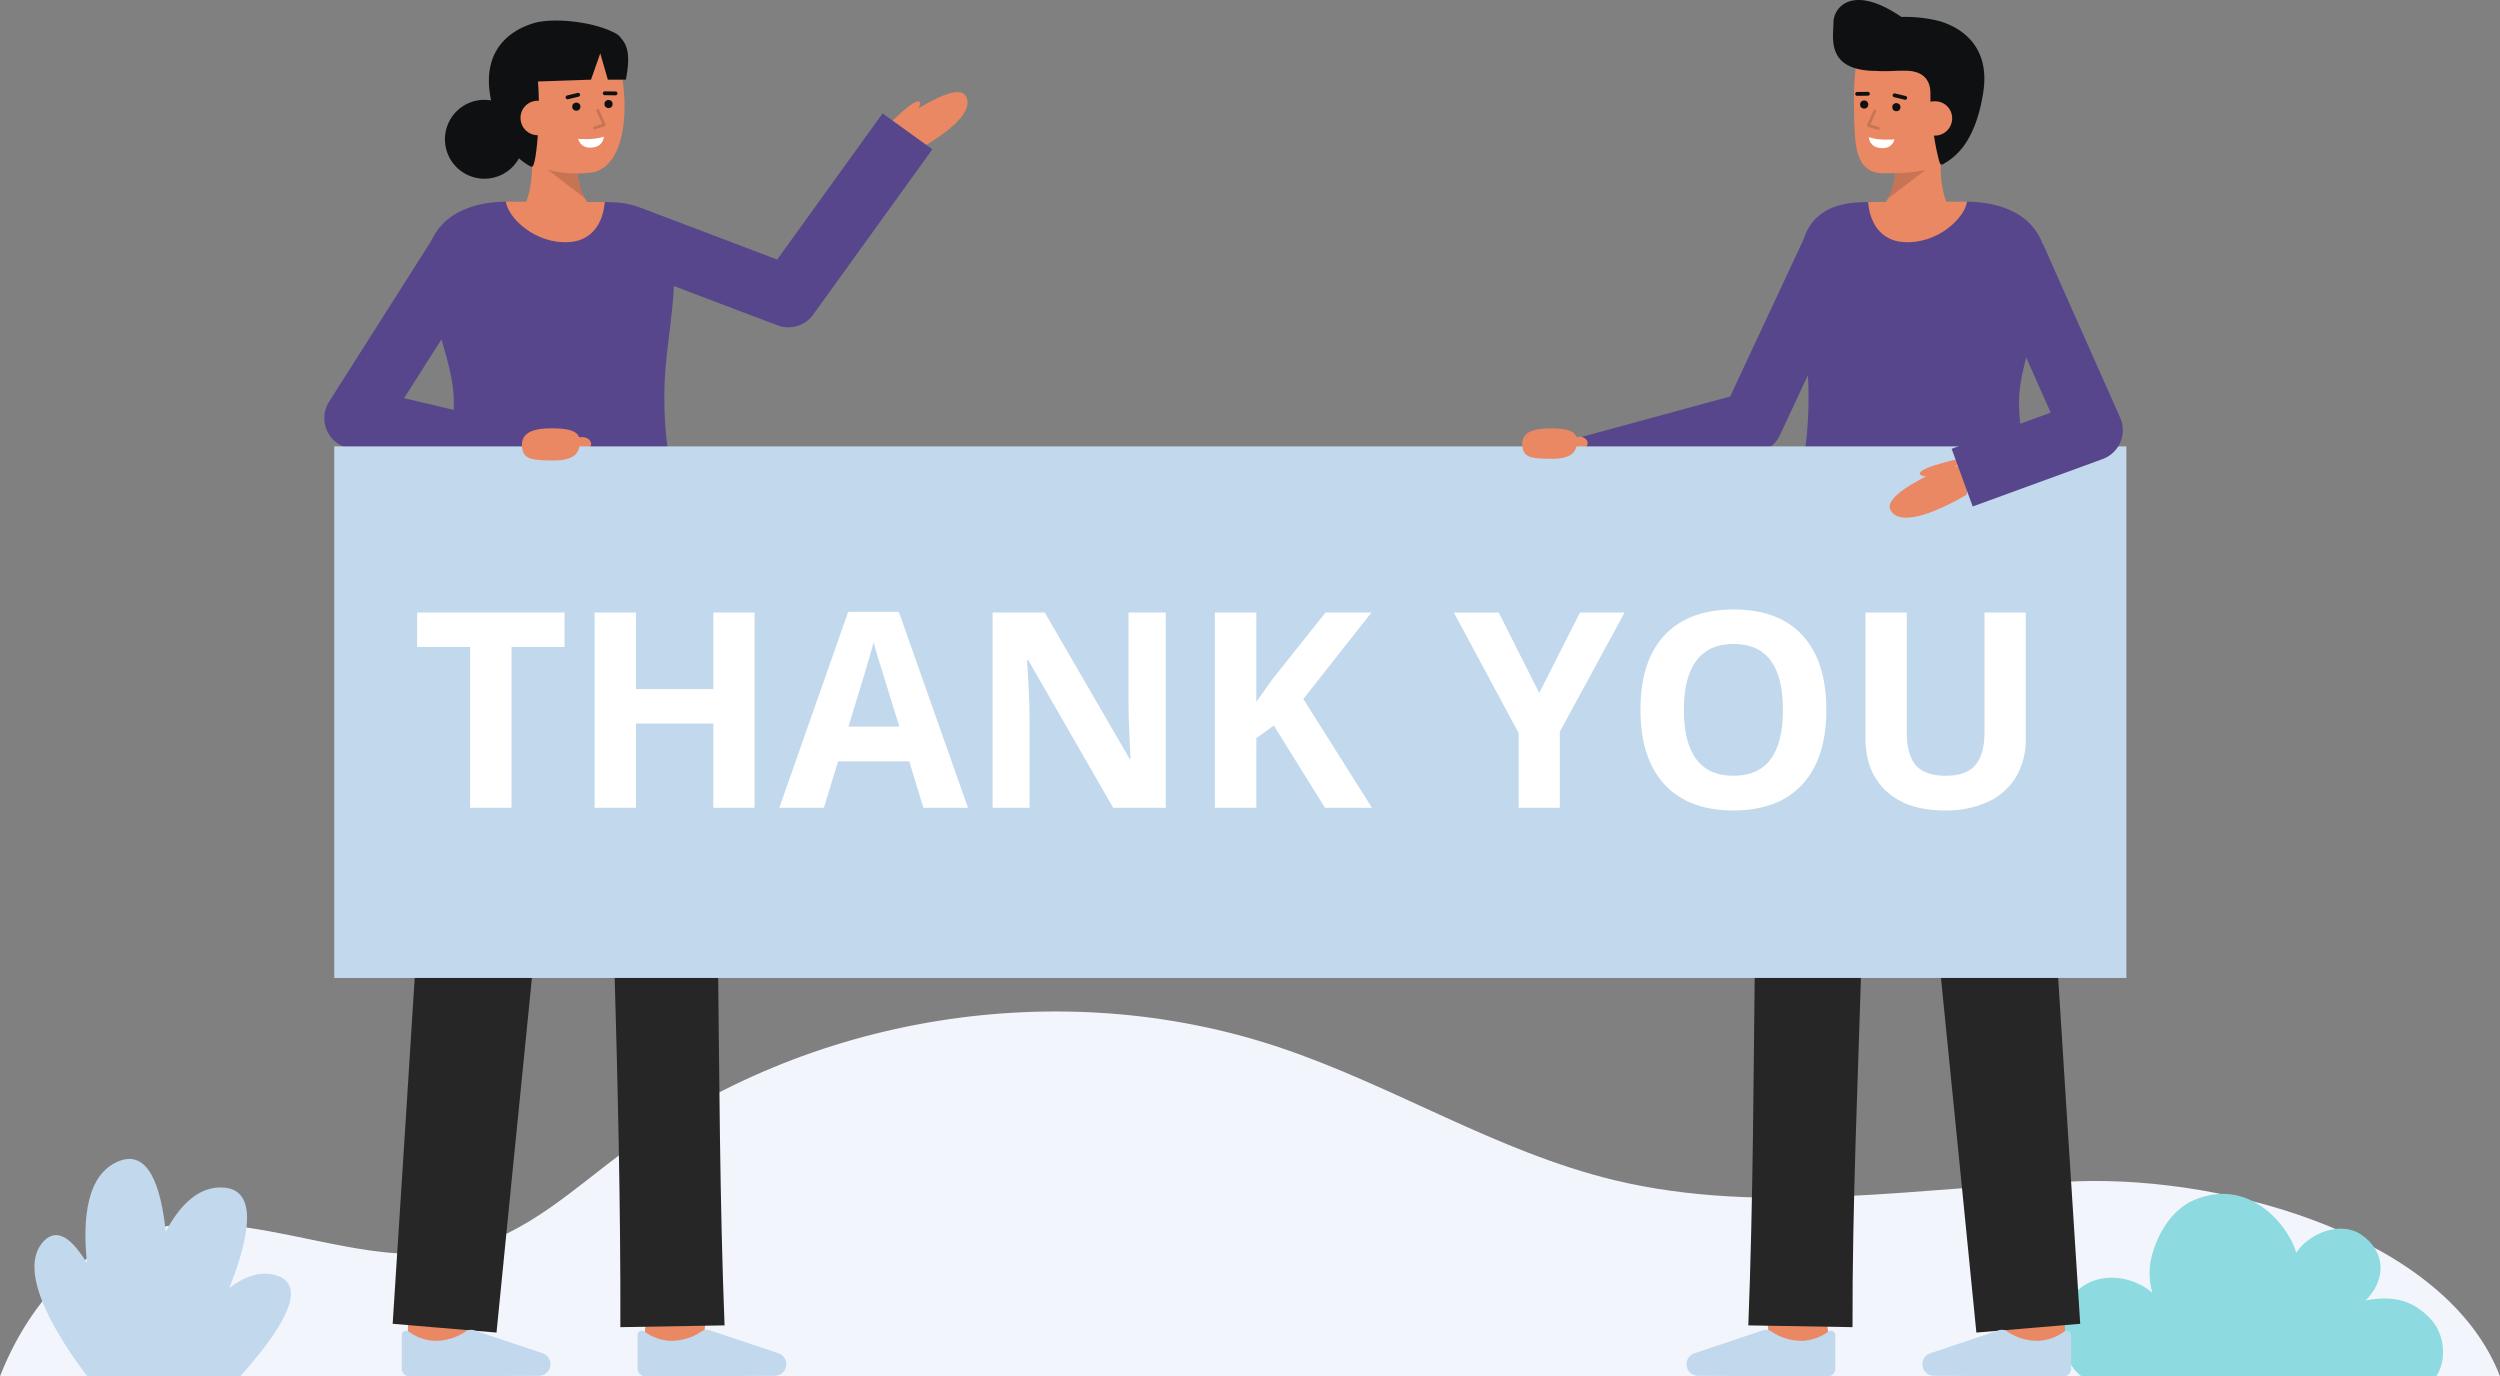 <svg id="Layer_1" data-name="Layer 1" xmlns="http://www.w3.org/2000/svg" viewBox="0 0 887.583 488.637">
  <rect x="0" y="0" width="887.583" height="488.637" fill="#808080" stroke="none"/>
  <path d="M887.583,488.637H0c9.726-24.8,27.686-45.842,53.005-52.083,37.037-9.119,76.232,15.952,113.187,6.526,21-5.35,37.524-20.943,54.893-33.89,65.525-48.854,155.32-63.293,232.856-37.435,40.529,13.51,77.461,37.135,118.979,47.183,53.687,12.993,109.831,2.218,165.038.442C791.727,417.649,868.769,439.558,887.583,488.637Z" fill="#f3f5fd"></path>
  <path d="M864.97,488.637h-126c-9.242-7.377-9.879-24-.3-31.416,7.384-5.719,18.547-4.19,25.487,1.759a24.625,24.625,0,0,1-.074-13.576c2.257-8,7.273-16.129,14.933-19.365,19.546-8.247,33.435,9.033,36.218,18.695,5-7.359,16.2-11.249,23.226-6.295,8.9,6.275,8.5,16.167,1.4,23.267,9.46-1.763,16.586-.4,23.148,6.64C868,473.708,868.769,482.843,864.97,488.637Z" fill="#8ddbe0"></path>
  <g>
    <path d="M695.236,77.739s-7.733-4.1-6.006-25.157L673.253,49.62s1.795,18.878-6.287,24.872Z" fill="#E98862"></path>
    <g opacity="0.15">
      <path d="M670.24,70.545l13.272-10.153-10.424-.108A28.756,28.756,0,0,1,670.24,70.545Z"></path>
    </g>
    <path d="M698.3,44.417c-1.106,6.389-4.593,12.438-10.228,14.5-6.689,2.45-11.644,2.615-19.357,2.615-10.526,0-10.178-10.976-10.473-22.038-.3-11.106.586-23.018,4.746-26.888,8.3-7.725,32.673-2.833,35.637,10.087C700.154,29.377,699.347,38.337,698.3,44.417Z" fill="#E98862"></path>
    <path d="M650.94,8.008c0-5.283,6.574-13.937,24.112-2l.017.012A49.856,49.856,0,0,1,688.6,7.5c8.02,2.4,18.077,9.123,15.5,25.425-2.88,18.194-10.333,23.051-14.089,25.283-.957.568-1.189.1-1.521-.957a81.185,81.185,0,0,1-2.229-11.969,65.907,65.907,0,0,1-.889-11.9c0-1.766-.009-8.2-8.772-8.274-4.929-.04-3.086.156-8.346.156-.75,0-1.412-.034-2.022-.088l-.006,0C648.06,25.174,650.94,13.29,650.94,8.008Z" fill="#0f1011"></path>
    <g>
      <circle cx="673.276" cy="38.047" r="1.449" fill="#0f1011"></circle>
      <circle cx="661.845" cy="37.11" r="1.449" fill="#0f1011"></circle>
      <path d="M659.334,34.022a.681.681,0,0,1-.009-1.361l3.839-.048a.715.715,0,0,1,.689.672.68.68,0,0,1-.672.689l-3.838.048Z" fill="#0f1011"></path>
      <path d="M676.4,35.422a.679.679,0,0,1-.16-.019l-3.784-.911a.681.681,0,0,1,.318-1.324l3.784.911a.681.681,0,0,1-.158,1.343Z" fill="#0f1011"></path>
    </g>
    <path d="M680.814,41.593a6.143,6.143,0,0,0,12.244,1,6.041,6.041,0,0,0-5.62-6.624C683.06,35.83,681.091,38.212,680.814,41.593Z" fill="#E98862"></path>
    <g opacity="0.15">
      <path d="M666.844,46.084a.5.5,0,0,0,.147-.978l-2.947-.905,2.061-4.59a.5.5,0,1,0-.912-.41L662.9,44.308a.5.5,0,0,0,.309.683l3.488,1.071A.5.5,0,0,0,666.844,46.084Z"></path>
    </g>
    <path d="M672.606,49.459s-5.349.564-9.1-.746c0,0,.03,3.523,4.262,3.87S672.606,49.459,672.606,49.459Z" fill="#fff"></path>
  </g>
  <path d="M326.187,38.417c.441-1.125.648-2.1.185-2.36-2.084-1.17-12.823,10.1-14.739,12.019l6-2.615-3.7,3.7,10.012,5s23.592-11.743,18.962-20.046C340.916,30.546,332.85,34.372,326.187,38.417Z" fill="#E98862"></path>
  <g>
    <path d="M249.5,477.818l-20.854-2.48c.939-7.893,2-17.374,2.073-18.929-.005.1-.005.182-.005.245h21C251.712,457.284,251.712,459.2,249.5,477.818Z" fill="#E98862"></path>
    <path d="M165.822,480.328l-21-.069s.07-21.684.07-23.605h21C165.892,458.581,165.822,480.328,165.822,480.328Z" fill="#E98862"></path>
    <path d="M220.251,471.186l36.994-.63c-1.738-44.032-1.843-90.219-2.386-134.357-7.22-47.574-11.024-99.816-19.935-147.049l-.267.079-.781-5.33L157.8,179.2s-13.87,221.652-18.389,290.79l36.869,3.115c6.642-67.786,16.922-166.556,23.245-237.767,7.261,34.67,12.2,70.568,18.515,104.941C219.3,383.309,220.368,428.288,220.251,471.186Z" fill="#262626"></path>
    <path d="M191.351,488.45a4.108,4.108,0,0,0,4.076-4.427h0a4.106,4.106,0,0,0-2.659-3.529l-24.442-8.187a3.464,3.464,0,0,0-2.872.319,19.1,19.1,0,0,1-11.468,3.4,17.029,17.029,0,0,1-8.821-3.222,1.546,1.546,0,0,0-2.527,1.2v11.952a2.678,2.678,0,0,0,2.689,2.678Z" fill="#c1d8ed"></path>
    <path d="M275.084,488.45a4.109,4.109,0,0,0,4.077-4.427h0a4.109,4.109,0,0,0-2.659-3.529l-24.443-8.187a3.465,3.465,0,0,0-2.872.319,19.1,19.1,0,0,1-11.468,3.4,17.026,17.026,0,0,1-8.82-3.222,1.546,1.546,0,0,0-2.527,1.2v11.952a2.678,2.678,0,0,0,2.688,2.678Z" fill="#c1d8ed"></path>
    <g>
      <g>
        <path d="M182.657,77.559s7.732-4.1,6.006-25.156l15.976-2.962s-1.8,18.878,6.287,24.872Z" fill="#E98862"></path>
        <g opacity="0.15">
          <path d="M207.653,70.366,194.38,60.212l10.425-.108A28.735,28.735,0,0,0,207.653,70.366Z"></path>
        </g>
        <path d="M179.6,44.238c1.106,6.389,4.592,12.438,10.227,14.5a40.515,40.515,0,0,0,19.358,2.615c17.49-1.434,14.03-41.2,5.726-48.926S182.236,9.6,179.272,22.516C177.739,29.2,178.545,38.157,179.6,44.238Z" fill="#E98862"></path>
        <path d="M220.678,13.8a5.571,5.571,0,0,0-2.119-1.96c-7.767-4.223-22.161-5.684-29.074-3.616-8.019,2.4-18.076,9.123-15.5,25.425.109.687.226,1.348.348,2a14,14,0,1,0,9.9,20.562,24.613,24.613,0,0,0,3.838,2.723c.957.569,1.189.106,1.521-.957,1.159-3.71,2.3-18.387,1.389-29.045l18.847-.651,3.283-9.343,2.692,9.343h6.418C223.082,23.217,223.97,17.479,220.678,13.8Z" fill="#0f1011"></path>
        <g>
          <circle cx="204.616" cy="37.868" r="1.449" fill="#0f1011"></circle>
          <circle cx="216.048" cy="36.931" r="1.449" fill="#0f1011"></circle>
          <path d="M218.558,33.842h-.008l-3.838-.047a.681.681,0,0,1,.009-1.362h.008l3.838.048a.681.681,0,0,1-.009,1.361Z" fill="#0f1011"></path>
          <path d="M201.488,35.243a.681.681,0,0,1-.158-1.343l3.785-.911a.681.681,0,0,1,.318,1.324l-3.785.911A.673.673,0,0,1,201.488,35.243Z" fill="#0f1011"></path>
        </g>
        <path d="M197.079,41.414a6.143,6.143,0,0,1-12.245,1,6.041,6.041,0,0,1,5.621-6.624C194.833,35.651,196.8,38.033,197.079,41.414Z" fill="#E98862"></path>
        <g opacity="0.15">
          <path d="M211.049,45.905a.5.5,0,0,1-.147-.978l2.947-.905-2.062-4.591a.5.5,0,1,1,.912-.409l2.294,5.107a.5.5,0,0,1-.309.683L211.2,45.883A.5.5,0,0,1,211.049,45.905Z"></path>
        </g>
        <path d="M205.287,49.28s5.348.564,9.1-.746c0,0-.029,3.523-4.262,3.87S205.287,49.28,205.287,49.28Z" fill="#fff"></path>
      </g>
      <path d="M313.333,40.257l-37.4,51.883-49.049-18.6,0,0a29.9,29.9,0,0,0-9.279-1.722c-.63-.03-1.639-.05-2.94-.07-.259,5.5-34.319,5.48-35.04-.13-9.619.01-17.509,2.96-22.08,7.53-15.75,15.75,3.58,42.59,3.58,63.59s-9.5,30.42-8.8,41.2c1.1,16.94,83.43,12.94,87.619,3.31,4.32-9.92-4.45-16.04-4.059-48.5.135-11.777,2.84-25.358,3.371-37.2l36.765,13.945a10.9,10.9,0,0,0,12.71-3.818L331.02,53.007Z" fill="#58468C"></path>
      <path d="M214.664,71.747c-.259,5.5-3.25,13.59-12.48,14.2-12.3.81-21.839-8.72-22.56-14.33h.031C191.764,71.617,207.6,71.637,214.664,71.747Z" fill="#E98862"></path>
      <path d="M181.158,172.676l-57.61-13.623a10.9,10.9,0,0,1-6.7-16.454L156.186,80.66l18.407,11.689-31.122,49.01,42.7,10.1Z" fill="#58468C"></path>
    </g>
  </g>
  <path d="M628.458,477.818c-2.214-18.618-2.214-20.534-2.214-21.164h21c0-.063,0-.146,0-.245.074,1.555,1.134,11.036,2.072,18.929Z" fill="#E98862"></path>
  <path d="M712.134,480.328s-.071-21.747-.071-23.674h21c0,1.921.071,23.605.071,23.605Z" fill="#E98862"></path>
  <path d="M738.546,469.994c-4.491-68.715-18.389-290.79-18.389-290.79L644.08,183.9l-.781,5.33-.267-.079c-8.921,47.286-12.716,99.512-19.947,147.134-.509,44.1-.649,90.293-2.375,134.272l37,.63c-.118-43.449,1.974-88.943,3.257-132.478,0,0,8.123-56.636,17.533-102.655,6.347,71.354,16.521,169.079,23.182,237.056Z" fill="#262626"></path>
  <path d="M686.605,488.45a4.108,4.108,0,0,1-4.076-4.427h0a4.106,4.106,0,0,1,2.658-3.529l24.443-8.187a3.464,3.464,0,0,1,2.872.319,19.1,19.1,0,0,0,11.468,3.4,17.023,17.023,0,0,0,8.82-3.222,1.547,1.547,0,0,1,2.528,1.2v11.952a2.678,2.678,0,0,1-2.689,2.678Z" fill="#c1d8ed"></path>
  <path d="M602.871,488.45a4.108,4.108,0,0,1-4.076-4.427h0a4.106,4.106,0,0,1,2.659-3.529l24.442-8.187a3.467,3.467,0,0,1,2.873.319,19.1,19.1,0,0,0,11.467,3.4,17.026,17.026,0,0,0,8.821-3.222,1.546,1.546,0,0,1,2.527,1.2v11.952a2.678,2.678,0,0,1-2.689,2.678Z" fill="#c1d8ed"></path>
  <path d="M720.411,79.147c-4.57-4.57-12.46-7.52-22.08-7.53-.72,5.61-34.78,5.63-35.04.13-1.3.02-2.31.04-2.94.07-11.852.511-17.608,5.659-20.1,13.328l-25.988,55.626-60.8,16.55,5.726,21.039,65.679-17.877a10.9,10.9,0,0,0,7.014-5.905l9.965-21.331c.123,1.867.205,3.7.225,5.5.39,32.46-8.38,38.58-4.059,48.5,4.189,9.63,86.519,13.63,87.619-3.31.7-10.78-8.8-20.19-8.8-41.2S736.161,94.9,720.411,79.147Z" fill="#58468C"></path>
  <path d="M663.291,71.747c.26,5.5,3.25,13.59,12.48,14.2,12.3.81,21.84-8.72,22.56-14.33h-.03C686.191,71.617,670.351,71.637,663.291,71.747Z" fill="#E98862"></path>
  <path d="M201.455,156.12a21.309,21.309,0,0,1,5.133-.939c3.366,0,4.641,3.413,1.417,4.637a35.293,35.293,0,0,1-8,1.9" fill="#E98862"></path>
  <path d="M555.719,155.914a20.174,20.174,0,0,1,4.857-.888c3.183,0,4.39,3.228,1.34,4.386a33.36,33.36,0,0,1-7.565,1.8" fill="#E98862"></path>
  <rect x="118.67" y="158.484" width="636.261" height="188.724" fill="#c1d8ed"></rect>
  <g>
    <path d="M699.576,161.934c-2.638.617-17.88,3.8-17.985,6.184-.064,1.431,6.881,1.478,6.881,1.478" fill="#E98862"></path>
    <path d="M698.251,175.6s-22.419,13.851-27.032,5.538c-2.424-4.368,9.356-10.632,16.943-14.076l11.121-2.605" fill="#E98862"></path>
  </g>
  <path d="M700.37,179.819,692.9,159.337,728.069,146.5l-22.692-51.09,19.928-8.852,27.429,61.757a10.9,10.9,0,0,1-6.226,14.667Z" fill="#58468C"></path>
  <path d="M540.672,159.412c.682,2.908,3.147,3.473,10.321,3.473,7.044,0,8.911-2.5,8.911-6.41s-4.616-4.391-9.834-4.391C540.726,152.084,539.861,155.952,540.672,159.412Z" fill="#E98862"></path>
  <path d="M185.548,159.818c.721,3.074,3.326,3.671,10.91,3.671,7.446,0,9.42-2.639,9.42-6.776s-4.88-4.643-10.395-4.643C185.605,152.07,184.69,156.16,185.548,159.818Z" fill="#E98862"></path>
  <path d="M85.308,488.637H31C21.558,476.219,5.005,451.171,15.7,440.472c4.866-4.854,10.215-.236,15.193,8.047-1.708-16.227,0-31.735,11.294-36.264,10.282-4.113,14.879,8.316,16.654,24.992,5.057-9.484,11.721-16.159,20.407-15.631,12.429.742,9.429,17.317,2.158,35.668,5.518-4.192,11.283-6.259,16.9-4.417C110.076,456.722,99.086,473.23,85.308,488.637Z" fill="#c1d8ed"></path>
  <g>
    <path d="M181.612,286.8h-14.7V229.711H148.092V217.478h52.343v12.233H181.612Z" fill="#fff"></path>
    <path d="M267.9,286.8H253.254V256.879H225.8V286.8H211.1V217.478h14.7v27.168h27.452V217.478H267.9Z" fill="#fff"></path>
    <path d="M327.835,286.8l-5.027-16.5h-25.27l-5.026,16.5H276.676l24.464-69.6h17.97l24.561,69.6ZM319.3,257.969q-6.97-22.426-7.848-25.366t-1.256-4.646q-1.565,6.07-8.961,30.012Z" fill="#fff"></path>
    <path d="M413.889,286.8h-18.68l-30.154-52.44h-.427q.9,13.895.9,19.819V286.8H352.394V217.478h18.539L401.041,269.4h.332q-.712-13.514-.711-19.107V217.478h13.227Z" fill="#fff"></path>
    <path d="M487.1,286.8h-16.69l-18.16-29.207-6.211,4.457V286.8h-14.7V217.478h14.7V249.2l5.785-8.155L470.6,217.478h16.309l-24.181,30.677Z" fill="#fff"></path>
    <path d="M546.478,246.021l14.461-28.543h15.836l-23,42.34V286.8h-14.6v-26.5l-23-42.815h15.931Z" fill="#fff"></path>
    <path d="M648.417,252.043q0,17.21-8.534,26.457t-24.466,9.245q-15.93,0-24.465-9.245t-8.534-26.552q0-17.306,8.557-26.433t24.537-9.128q15.978,0,24.441,9.2T648.417,252.043Zm-50.59,0q0,11.618,4.409,17.5t13.181,5.88q17.589,0,17.591-23.375,0-23.423-17.5-23.422-8.772,0-13.228,5.9T597.827,252.043Z" fill="#fff"></path>
    <path d="M719.205,217.478v44.854a25.854,25.854,0,0,1-3.438,13.465,22.37,22.37,0,0,1-9.932,8.866,35.52,35.52,0,0,1-15.363,3.082q-13.37,0-20.766-6.852t-7.4-18.752V217.478H676.96v42.435q0,8.014,3.224,11.759t10.668,3.746q7.206,0,10.454-3.77t3.249-11.83v-42.34Z" fill="#fff"></path>
  </g>
</svg>